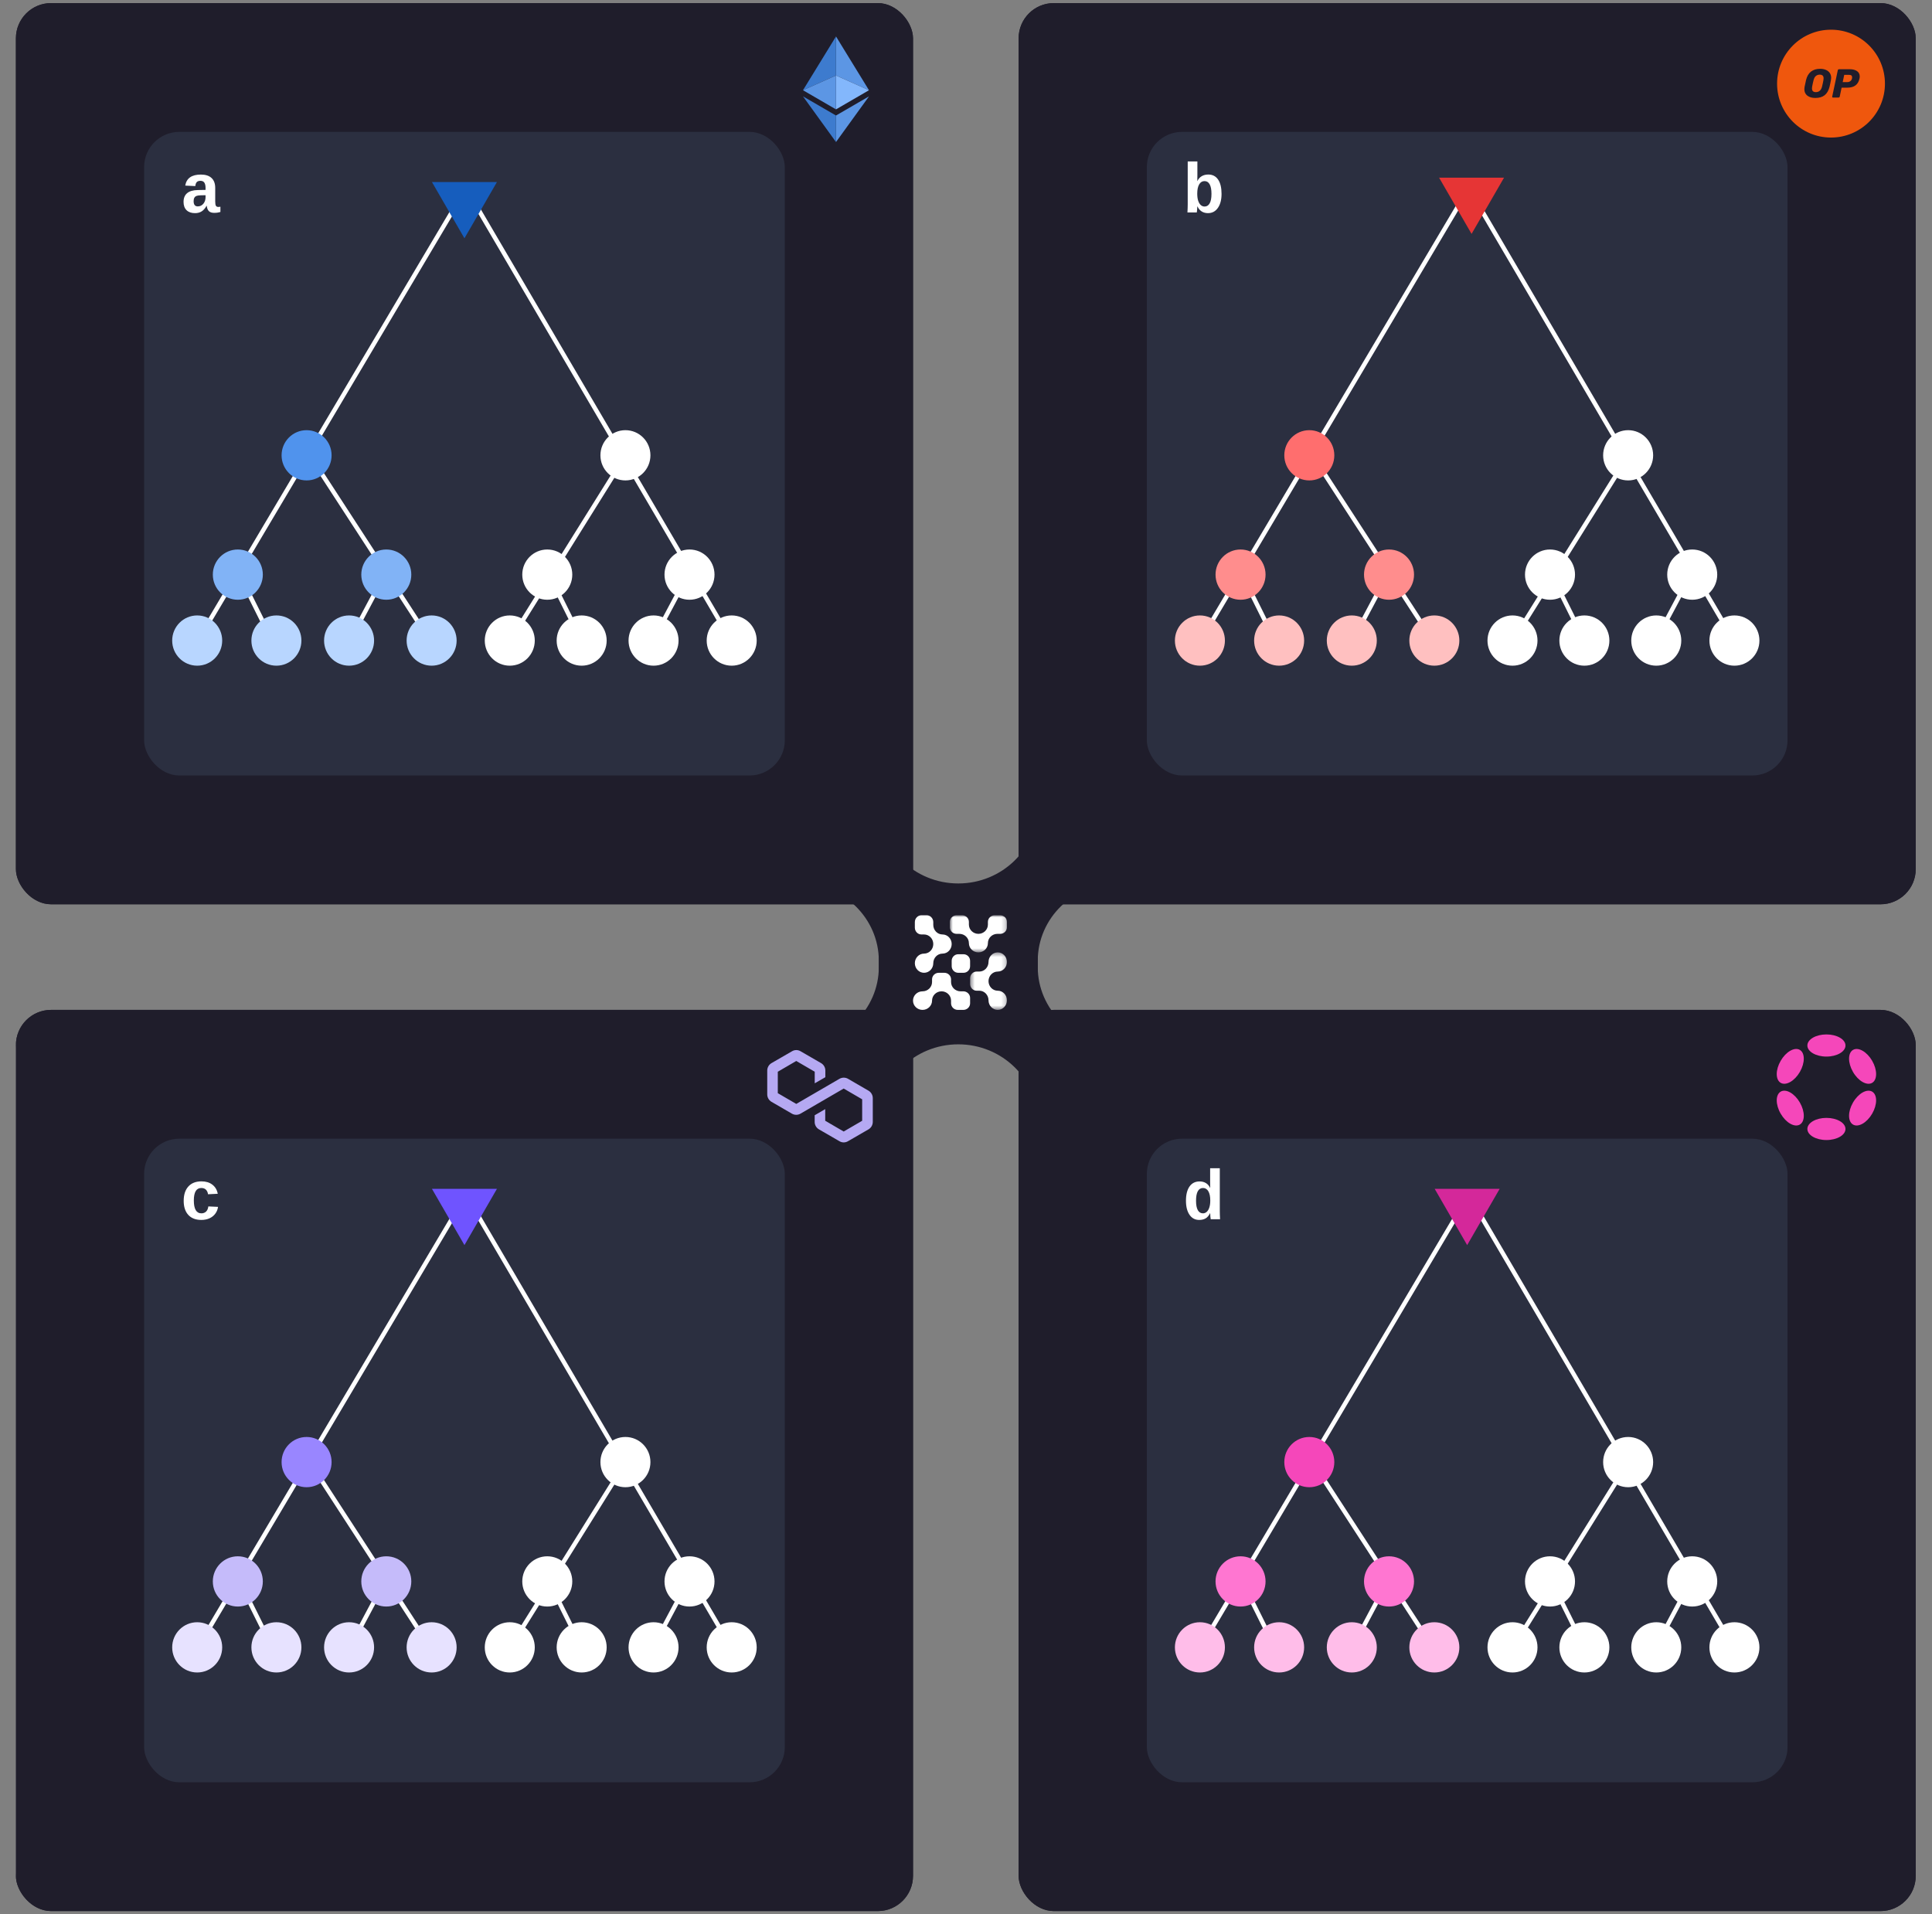 <svg width="439" height="435" viewBox="0 0 439 435" fill="none" xmlns="http://www.w3.org/2000/svg">
  <rect x="0" y="0" width="439" height="435" fill="#808080" stroke="none"/>
  <path fill-rule="evenodd" clip-rule="evenodd"
    d="M271.969 249.819V260.112C271.969 266.957 266.182 272.594 259.163 272.594H248.613C241.589 272.594 235.802 266.957 235.802 260.112V254.992C235.802 245.221 227.711 237.327 217.745 237.327C207.785 237.327 199.694 245.221 199.694 254.992C199.694 264.71 191.598 272.594 181.579 272.594C171.618 272.594 163.527 264.71 163.527 254.992C163.527 245.221 171.618 237.327 181.579 237.327C191.598 237.327 199.694 229.442 199.694 219.724V214.604C199.694 207.702 205.422 202.117 212.494 202.117H222.996C230.074 202.117 235.802 207.702 235.802 214.604V219.724C235.802 229.442 243.898 237.327 253.858 237.327H259.163C266.182 237.327 271.969 242.969 271.969 249.819Z"
    fill="#1F1D2B" />
  <path fill-rule="evenodd" clip-rule="evenodd"
    d="M163.528 188.275L163.528 177.982C163.528 171.138 169.314 165.5 176.333 165.5L186.883 165.5C193.908 165.5 199.694 171.138 199.694 177.982L199.694 183.103C199.694 192.873 207.785 200.768 217.751 200.768C227.711 200.768 235.802 192.873 235.802 183.103C235.802 173.384 243.898 165.5 253.918 165.5C263.878 165.5 271.969 173.384 271.969 183.103C271.969 192.873 263.878 200.768 253.918 200.768C243.898 200.768 235.802 208.652 235.802 218.37L235.802 223.49C235.802 230.392 230.074 235.978 223.002 235.978L212.5 235.978C205.422 235.978 199.694 230.392 199.694 223.49L199.694 218.37C199.694 208.652 191.598 200.768 181.638 200.768L176.333 200.768C169.314 200.768 163.528 195.125 163.528 188.275Z"
    fill="#1F1D2B" />
  <rect x="3.615" y="0.703" width="203.844" height="204.797" rx="8" fill="#1F1D2B" />
  <rect x="32.747" y="29.971" width="145.581" height="146.261" rx="8" fill="#2B2F40" />
  <path d="M98.431 146.639L70.376 103.468" stroke="white" />
  <path d="M189.958 8.28V17.151L197.457 20.502L189.958 8.28Z" fill="#F7F8F7" />
  <path d="M189.959 8.28L182.459 20.502L189.959 17.151V8.28Z" fill="white" />
  <path d="M189.958 26.251V32.279L197.462 21.898L189.958 26.251Z" fill="#F7F8F7" />
  <path d="M189.959 32.279V26.25L182.459 21.898L189.959 32.279Z" fill="white" />
  <path d="M189.958 24.856L197.457 20.502L189.958 17.153V24.856Z" fill="#E2E5EB" />
  <path d="M182.459 20.502L189.959 24.856V17.153L182.459 20.502Z" fill="#F7F8F7" />
  <path d="M62.209 146.283L54.041 129.87" stroke="white" />
  <path d="M78.901 146.639L87.069 131.297" stroke="white" />
  <path d="M44.097 146.996L105.889 42.814L166.971 146.996" stroke="white" />
  <ellipse cx="69.665" cy="103.468" rx="5.682" ry="5.709" fill="#5093ED" />
  <ellipse cx="142.113" cy="103.468" rx="5.682" ry="5.709" fill="white" />
  <ellipse cx="54.041" cy="130.584" rx="5.682" ry="5.709" fill="#81B3F6" />
  <ellipse cx="87.777" cy="130.584" rx="5.682" ry="5.709" fill="#81B3F6" />
  <ellipse cx="124.356" cy="130.584" rx="5.682" ry="5.709" fill="white" />
  <ellipse cx="156.673" cy="130.584" rx="5.682" ry="5.709" fill="white" />
  <ellipse cx="44.807" cy="145.569" rx="5.682" ry="5.709" fill="#B8D6FF" />
  <ellipse cx="62.807" cy="145.569" rx="5.682" ry="5.709" fill="#B8D6FF" />
  <ellipse cx="79.321" cy="145.569" rx="5.682" ry="5.709" fill="#B8D6FF" />
  <ellipse cx="98.076" cy="145.569" rx="5.682" ry="5.709" fill="#B8D6FF" />
  <ellipse cx="115.833" cy="145.569" rx="5.682" ry="5.709" fill="white" />
  <ellipse cx="132.168" cy="145.569" rx="5.682" ry="5.709" fill="white" />
  <ellipse cx="148.504" cy="145.569" rx="5.682" ry="5.709" fill="white" />
  <ellipse cx="166.26" cy="145.569" rx="5.682" ry="5.709" fill="white" />
  <path d="M115.479 146.282L141.758 104.181" stroke="white" />
  <path d="M132.701 146.639L124.533 130.227" stroke="white" />
  <path d="M147.795 146.639L155.963 131.297" stroke="white" />
  <path
    d="M44.31 48.436C43.492 48.436 42.854 48.214 42.395 47.772C41.937 47.324 41.708 46.696 41.708 45.889C41.708 45.014 41.979 44.35 42.52 43.897C43.067 43.438 43.883 43.201 44.966 43.186L46.708 43.154V42.725C46.708 42.188 46.617 41.782 46.435 41.506C46.252 41.23 45.958 41.092 45.552 41.092C45.172 41.092 44.89 41.188 44.708 41.381C44.531 41.569 44.422 41.871 44.38 42.287L42.091 42.178C42.372 40.506 43.557 39.67 45.645 39.67C46.698 39.67 47.502 39.928 48.06 40.444C48.622 40.959 48.903 41.717 48.903 42.717V45.779C48.903 46.254 48.955 46.582 49.06 46.764C49.169 46.941 49.349 47.029 49.599 47.029C49.765 47.029 49.927 47.014 50.083 46.983V48.17C49.953 48.201 49.836 48.23 49.731 48.256C49.627 48.282 49.523 48.303 49.419 48.319C49.315 48.334 49.203 48.347 49.083 48.358C48.968 48.368 48.833 48.373 48.677 48.373C48.125 48.373 47.716 48.238 47.45 47.967C47.19 47.696 47.033 47.298 46.981 46.772H46.935C46.606 47.36 46.231 47.785 45.81 48.045C45.393 48.306 44.893 48.436 44.31 48.436ZM46.708 44.365L45.661 44.381C45.192 44.392 44.851 44.441 44.638 44.529C44.429 44.613 44.27 44.751 44.161 44.944C44.052 45.131 43.997 45.389 43.997 45.717C43.997 46.509 44.31 46.904 44.935 46.904C45.44 46.904 45.862 46.707 46.2 46.311C46.539 45.91 46.708 45.404 46.708 44.795V44.365Z"
    fill="white" />
  <rect x="3.615" y="0.703" width="203.844" height="204.797" rx="8" fill="#1F1D2B" />
  <rect x="32.747" y="29.971" width="145.581" height="146.261" rx="8" fill="#2B2F40" />
  <path d="M98.431 146.639L70.376 103.468" stroke="white" />
  <path d="M189.958 8.28V17.151L197.457 20.502L189.958 8.28Z" fill="#5C96E4" />
  <path d="M189.959 8.28L182.459 20.502L189.959 17.151V8.28Z" fill="#3D7BCE" />
  <path d="M189.958 26.251V32.279L197.462 21.898L189.958 26.251Z" fill="#5C96E4" />
  <path d="M189.959 32.279V26.25L182.459 21.898L189.959 32.279Z" fill="#3D7BCE" />
  <path d="M189.958 24.856L197.457 20.502L189.958 17.153V24.856Z" fill="#83B7FC" />
  <path d="M182.459 20.502L189.959 24.856V17.153L182.459 20.502Z" fill="#5C96E4" />
  <path d="M62.209 146.283L54.041 129.87" stroke="white" />
  <path d="M78.901 146.639L87.069 131.297" stroke="white" />
  <path d="M44.097 146.996L105.889 42.814L166.971 146.996" stroke="white" />
  <ellipse cx="69.665" cy="103.468" rx="5.682" ry="5.709" fill="#5093ED" />
  <ellipse cx="142.113" cy="103.468" rx="5.682" ry="5.709" fill="white" />
  <ellipse cx="54.041" cy="130.584" rx="5.682" ry="5.709" fill="#81B3F6" />
  <ellipse cx="87.777" cy="130.584" rx="5.682" ry="5.709" fill="#81B3F6" />
  <ellipse cx="124.356" cy="130.584" rx="5.682" ry="5.709" fill="white" />
  <ellipse cx="156.673" cy="130.584" rx="5.682" ry="5.709" fill="white" />
  <ellipse cx="44.807" cy="145.569" rx="5.682" ry="5.709" fill="#B8D6FF" />
  <ellipse cx="62.807" cy="145.569" rx="5.682" ry="5.709" fill="#B8D6FF" />
  <ellipse cx="79.321" cy="145.569" rx="5.682" ry="5.709" fill="#B8D6FF" />
  <ellipse cx="98.076" cy="145.569" rx="5.682" ry="5.709" fill="#B8D6FF" />
  <ellipse cx="115.833" cy="145.569" rx="5.682" ry="5.709" fill="white" />
  <ellipse cx="132.168" cy="145.569" rx="5.682" ry="5.709" fill="white" />
  <ellipse cx="148.504" cy="145.569" rx="5.682" ry="5.709" fill="white" />
  <ellipse cx="166.26" cy="145.569" rx="5.682" ry="5.709" fill="white" />
  <path d="M115.479 146.282L141.758 104.181" stroke="white" />
  <path d="M132.701 146.639L124.533 130.227" stroke="white" />
  <path d="M147.795 146.639L155.963 131.297" stroke="white" />
  <path
    d="M44.31 48.436C43.492 48.436 42.854 48.214 42.395 47.772C41.937 47.324 41.708 46.696 41.708 45.889C41.708 45.014 41.979 44.35 42.52 43.897C43.067 43.438 43.883 43.201 44.966 43.186L46.708 43.154V42.725C46.708 42.188 46.617 41.782 46.435 41.506C46.252 41.23 45.958 41.092 45.552 41.092C45.172 41.092 44.89 41.188 44.708 41.381C44.531 41.569 44.422 41.871 44.38 42.287L42.091 42.178C42.372 40.506 43.557 39.67 45.645 39.67C46.698 39.67 47.502 39.928 48.06 40.444C48.622 40.959 48.903 41.717 48.903 42.717V45.779C48.903 46.254 48.955 46.582 49.06 46.764C49.169 46.941 49.349 47.029 49.599 47.029C49.765 47.029 49.927 47.014 50.083 46.983V48.17C49.953 48.201 49.836 48.23 49.731 48.256C49.627 48.282 49.523 48.303 49.419 48.319C49.315 48.334 49.203 48.347 49.083 48.358C48.968 48.368 48.833 48.373 48.677 48.373C48.125 48.373 47.716 48.238 47.45 47.967C47.19 47.696 47.033 47.298 46.981 46.772H46.935C46.606 47.36 46.231 47.785 45.81 48.045C45.393 48.306 44.893 48.436 44.31 48.436ZM46.708 44.365L45.661 44.381C45.192 44.392 44.851 44.441 44.638 44.529C44.429 44.613 44.27 44.751 44.161 44.944C44.052 45.131 43.997 45.389 43.997 45.717C43.997 46.509 44.31 46.904 44.935 46.904C45.44 46.904 45.862 46.707 46.2 46.311C46.539 45.91 46.708 45.404 46.708 44.795V44.365Z"
    fill="white" />
  <path d="M105.534 54.156L98.155 41.375L112.913 41.375L105.534 54.156Z" fill="#165DBD" />
  <rect x="231.562" y="1.187" width="203.74" height="203.529" rx="8" fill="white" />
  <rect x="231.459" y="0.703" width="203.844" height="204.797" rx="8" fill="#1F1D2B" />
  <rect x="260.591" y="29.971" width="145.581" height="146.261" rx="8" fill="#2B2F40" />
  <path d="M326.275 154.686L298.22 111.515" stroke="white" />
  <path d="M417.803 16.326V25.198L425.301 28.549L417.803 16.326Z" fill="#F7F8F7" />
  <path d="M417.802 16.326L410.303 28.549L417.802 25.198V16.326Z" fill="white" />
  <path d="M417.803 34.298V40.326L425.306 29.945L417.803 34.298Z" fill="#F7F8F7" />
  <path d="M417.802 40.326V34.297L410.303 29.945L417.802 40.326Z" fill="white" />
  <path d="M417.803 32.903L425.301 28.549L417.803 25.2V32.903Z" fill="#E2E5EB" />
  <path d="M410.303 28.549L417.802 32.903V25.2L410.303 28.549Z" fill="#F7F8F7" />
  <path d="M290.053 154.329L281.885 137.917" stroke="white" />
  <path d="M306.745 154.686L314.913 139.344" stroke="white" />
  <path d="M271.94 155.043L333.733 50.86L394.815 155.043" stroke="white" />
  <ellipse cx="297.509" cy="111.515" rx="5.682" ry="5.709" fill="#FF6E6E" />
  <ellipse cx="369.956" cy="111.515" rx="5.682" ry="5.709" fill="white" />
  <ellipse cx="281.884" cy="138.631" rx="5.682" ry="5.709" fill="#FF8D8D" />
  <ellipse cx="315.621" cy="138.631" rx="5.682" ry="5.709" fill="#FF8D8D" />
  <ellipse cx="352.201" cy="138.631" rx="5.682" ry="5.709" fill="white" />
  <ellipse cx="384.517" cy="138.631" rx="5.682" ry="5.709" fill="white" />
  <ellipse cx="272.651" cy="153.615" rx="5.682" ry="5.709" fill="#FFC0C0" />
  <ellipse cx="290.651" cy="153.616" rx="5.682" ry="5.709" fill="#FFC0C0" />
  <ellipse cx="307.164" cy="153.616" rx="5.682" ry="5.709" fill="#FFC0C0" />
  <ellipse cx="325.92" cy="153.616" rx="5.682" ry="5.709" fill="#FFC0C0" />
  <ellipse cx="343.677" cy="153.615" rx="5.682" ry="5.709" fill="white" />
  <ellipse cx="360.012" cy="153.615" rx="5.682" ry="5.709" fill="white" />
  <ellipse cx="376.347" cy="153.615" rx="5.682" ry="5.709" fill="white" />
  <ellipse cx="394.104" cy="153.615" rx="5.682" ry="5.709" fill="white" />
  <path d="M343.322 154.329L369.602 112.228" stroke="white" />
  <path d="M360.545 154.686L352.377 138.273" stroke="white" />
  <path d="M375.639 154.686L383.807 139.344" stroke="white" />
  <path
    d="M272.153 48.436C271.336 48.436 270.698 48.214 270.239 47.772C269.781 47.324 269.552 46.696 269.552 45.889C269.552 45.014 269.823 44.35 270.364 43.897C270.911 43.438 271.726 43.201 272.81 43.186L274.552 43.154V42.725C274.552 42.188 274.461 41.782 274.278 41.506C274.096 41.23 273.802 41.092 273.396 41.092C273.015 41.092 272.734 41.188 272.552 41.381C272.375 41.569 272.265 41.871 272.224 42.287L269.935 42.178C270.216 40.506 271.401 39.67 273.489 39.67C274.541 39.67 275.346 39.928 275.903 40.444C276.466 40.959 276.747 41.717 276.747 42.717V45.779C276.747 46.254 276.799 46.582 276.903 46.764C277.013 46.941 277.192 47.029 277.442 47.029C277.609 47.029 277.771 47.014 277.927 46.983V48.17C277.797 48.201 277.679 48.23 277.575 48.256C277.471 48.282 277.367 48.303 277.263 48.319C277.159 48.334 277.047 48.347 276.927 48.358C276.812 48.368 276.677 48.373 276.521 48.373C275.968 48.373 275.56 48.238 275.294 47.967C275.034 47.696 274.877 47.298 274.825 46.772H274.778C274.45 47.36 274.075 47.785 273.653 48.045C273.237 48.306 272.737 48.436 272.153 48.436ZM274.552 44.365L273.505 44.381C273.036 44.392 272.695 44.441 272.481 44.529C272.273 44.613 272.114 44.751 272.005 44.944C271.896 45.131 271.841 45.389 271.841 45.717C271.841 46.509 272.153 46.904 272.778 46.904C273.284 46.904 273.705 46.707 274.044 46.311C274.382 45.91 274.552 45.404 274.552 44.795V44.365Z"
    fill="white" />
  <rect x="231.459" y="0.703" width="203.844" height="204.797" rx="8" fill="#1F1D2B" />
  <rect x="260.591" y="29.971" width="145.581" height="146.261" rx="8" fill="#2B2F40" />
  <path fill-rule="evenodd" clip-rule="evenodd"
    d="M416.053 31.26C422.821 31.26 428.308 25.773 428.308 19.005C428.308 12.237 422.821 6.75 416.053 6.75C409.285 6.75 403.798 12.237 403.798 19.005C403.798 25.773 409.285 31.26 416.053 31.26ZM412.481 22.262C411.751 22.262 411.153 22.09 410.687 21.747C410.227 21.398 409.997 20.901 409.997 20.257C409.997 20.122 410.013 19.956 410.043 19.76C410.123 19.319 410.237 18.788 410.384 18.169C410.801 16.483 411.877 15.639 413.612 15.639C414.084 15.639 414.507 15.719 414.881 15.879C415.256 16.032 415.55 16.265 415.764 16.578C415.979 16.884 416.086 17.252 416.086 17.681C416.086 17.81 416.071 17.973 416.04 18.169C415.948 18.715 415.838 19.245 415.709 19.76C415.495 20.6 415.124 21.229 414.596 21.646C414.069 22.057 413.364 22.262 412.481 22.262ZM412.61 20.938C412.953 20.938 413.244 20.836 413.483 20.634C413.729 20.432 413.903 20.122 414.008 19.705C414.149 19.129 414.256 18.626 414.33 18.197C414.354 18.068 414.366 17.936 414.366 17.801C414.366 17.243 414.075 16.964 413.493 16.964C413.149 16.964 412.855 17.065 412.61 17.268C412.37 17.47 412.199 17.78 412.095 18.197C411.984 18.607 411.874 19.11 411.763 19.705C411.739 19.828 411.727 19.956 411.727 20.091C411.727 20.655 412.021 20.938 412.61 20.938ZM416.352 22.106C416.389 22.149 416.441 22.17 416.509 22.17H417.76C417.821 22.17 417.879 22.149 417.934 22.106C417.99 22.063 418.023 22.008 418.036 21.94L418.459 19.926H419.7C420.504 19.926 421.135 19.757 421.595 19.42C422.061 19.083 422.371 18.561 422.524 17.856C422.561 17.691 422.579 17.531 422.579 17.378C422.579 16.844 422.371 16.437 421.954 16.155C421.543 15.873 420.997 15.732 420.317 15.732H417.87C417.809 15.732 417.75 15.753 417.695 15.796C417.64 15.839 417.606 15.894 417.594 15.961L416.325 21.94C416.312 22.002 416.322 22.057 416.352 22.106ZM420.436 18.445C420.246 18.586 420.022 18.657 419.765 18.657H418.707L419.057 17.01H420.16C420.412 17.01 420.59 17.059 420.694 17.157C420.798 17.249 420.85 17.384 420.85 17.562C420.85 17.642 420.841 17.734 420.823 17.838C420.761 18.102 420.632 18.304 420.436 18.445Z"
    fill="#EF570D" />
  <path d="M326.275 146.639L298.22 103.468" stroke="white" />
  <path d="M290.053 146.283L281.885 129.87" stroke="white" />
  <path d="M306.745 146.639L314.913 131.297" stroke="white" />
  <path d="M271.94 146.996L333.733 42.814L394.815 146.996" stroke="white" />
  <ellipse cx="297.509" cy="103.468" rx="5.682" ry="5.709" fill="#FF6E6E" />
  <ellipse cx="369.956" cy="103.468" rx="5.682" ry="5.709" fill="white" />
  <ellipse cx="281.884" cy="130.584" rx="5.682" ry="5.709" fill="#FF8D8D" />
  <ellipse cx="315.621" cy="130.584" rx="5.682" ry="5.709" fill="#FF8D8D" />
  <ellipse cx="352.201" cy="130.584" rx="5.682" ry="5.709" fill="white" />
  <ellipse cx="384.517" cy="130.584" rx="5.682" ry="5.709" fill="white" />
  <ellipse cx="272.651" cy="145.569" rx="5.682" ry="5.709" fill="#FFC0C0" />
  <ellipse cx="290.651" cy="145.569" rx="5.682" ry="5.709" fill="#FFC0C0" />
  <ellipse cx="307.164" cy="145.569" rx="5.682" ry="5.709" fill="#FFC0C0" />
  <ellipse cx="325.92" cy="145.569" rx="5.682" ry="5.709" fill="#FFC0C0" />
  <ellipse cx="343.677" cy="145.569" rx="5.682" ry="5.709" fill="white" />
  <ellipse cx="360.012" cy="145.569" rx="5.682" ry="5.709" fill="white" />
  <ellipse cx="376.347" cy="145.569" rx="5.682" ry="5.709" fill="white" />
  <ellipse cx="394.104" cy="145.569" rx="5.682" ry="5.709" fill="white" />
  <path d="M343.322 146.282L369.602 104.181" stroke="white" />
  <path d="M360.545 146.639L352.377 130.227" stroke="white" />
  <path d="M375.639 146.639L383.807 131.297" stroke="white" />
  <path
    d="M269.817 48.279C269.859 47.571 269.88 46.957 269.88 46.436V36.686H272.075V39.764L272.06 41.154H272.075C272.289 40.681 272.609 40.313 273.036 40.053C273.468 39.793 273.974 39.662 274.552 39.662C275.521 39.662 276.265 40.045 276.786 40.811C277.307 41.576 277.567 42.66 277.567 44.061C277.567 45.384 277.291 46.444 276.739 47.24C276.187 48.037 275.435 48.436 274.481 48.436C273.94 48.436 273.463 48.308 273.052 48.053C272.646 47.793 272.325 47.41 272.091 46.904H272.06C272.06 47.076 272.047 47.316 272.021 47.623C272 47.925 271.974 48.144 271.942 48.279H269.817ZM272.044 44.006C272.044 44.631 272.112 45.16 272.247 45.592C272.388 46.024 272.583 46.358 272.833 46.592C273.088 46.821 273.38 46.936 273.708 46.936C274.208 46.936 274.593 46.696 274.864 46.217C275.14 45.738 275.278 45.019 275.278 44.061C275.278 43.108 275.143 42.386 274.872 41.897C274.606 41.402 274.213 41.154 273.692 41.154C273.182 41.154 272.778 41.404 272.481 41.904C272.19 42.404 272.044 43.105 272.044 44.006Z"
    fill="white" />
  <path d="M334.378 53.156L326.999 40.375L341.757 40.375L334.378 53.156Z" fill="#E63535" />
  <rect x="3.615" y="230.134" width="203.74" height="203.529" rx="8" fill="white" />
  <rect x="3.615" y="229.5" width="203.844" height="204.797" rx="8" fill="#1F1D2B" />
  <rect x="32.747" y="258.768" width="145.581" height="146.261" rx="8" fill="#2B2F40" />
  <path d="M98.431 383.483L70.376 340.311" stroke="white" />
  <path d="M189.958 245.123V253.995L197.457 257.346L189.958 245.123Z" fill="#F7F8F7" />
  <path d="M189.959 245.123L182.459 257.346L189.959 253.995V245.123Z" fill="white" />
  <path d="M189.958 263.095V269.123L197.462 258.742L189.958 263.095Z" fill="#F7F8F7" />
  <path d="M189.959 269.123V263.094L182.459 258.742L189.959 269.123Z" fill="white" />
  <path d="M189.958 261.7L197.457 257.346L189.958 253.997V261.7Z" fill="#E2E5EB" />
  <path d="M182.459 257.346L189.959 261.7V253.997L182.459 257.346Z" fill="#F7F8F7" />
  <path d="M62.209 383.126L54.041 366.714" stroke="white" />
  <path d="M78.901 383.483L87.069 368.141" stroke="white" />
  <path d="M44.097 383.84L105.889 279.657L166.971 383.84" stroke="white" />
  <ellipse cx="69.665" cy="340.312" rx="5.682" ry="5.709" fill="#9986FF" />
  <ellipse cx="142.113" cy="340.312" rx="5.682" ry="5.709" fill="white" />
  <ellipse cx="54.041" cy="367.427" rx="5.682" ry="5.709" fill="#C5BBFA" />
  <ellipse cx="87.777" cy="367.427" rx="5.682" ry="5.709" fill="#C5BBFA" />
  <ellipse cx="124.356" cy="367.427" rx="5.682" ry="5.709" fill="white" />
  <ellipse cx="156.673" cy="367.427" rx="5.682" ry="5.709" fill="white" />
  <ellipse cx="44.807" cy="382.412" rx="5.682" ry="5.709" fill="#E7E2FF" />
  <ellipse cx="62.807" cy="382.412" rx="5.682" ry="5.709" fill="#E7E2FF" />
  <ellipse cx="79.321" cy="382.412" rx="5.682" ry="5.709" fill="#E7E2FF" />
  <ellipse cx="98.076" cy="382.412" rx="5.682" ry="5.709" fill="#E7E2FF" />
  <ellipse cx="115.833" cy="382.412" rx="5.682" ry="5.709" fill="white" />
  <ellipse cx="132.168" cy="382.412" rx="5.682" ry="5.709" fill="white" />
  <ellipse cx="148.504" cy="382.412" rx="5.682" ry="5.709" fill="white" />
  <ellipse cx="166.26" cy="382.412" rx="5.682" ry="5.709" fill="white" />
  <path d="M115.479 383.126L141.758 341.025" stroke="white" />
  <path d="M132.701 383.483L124.533 367.07" stroke="white" />
  <path d="M147.795 383.483L155.963 368.141" stroke="white" />
  <path
    d="M44.31 277.233C43.492 277.233 42.854 277.011 42.395 276.569C41.937 276.121 41.708 275.493 41.708 274.686C41.708 273.811 41.979 273.147 42.52 272.694C43.067 272.235 43.883 271.998 44.966 271.983L46.708 271.951V271.522C46.708 270.985 46.617 270.579 46.435 270.303C46.252 270.027 45.958 269.889 45.552 269.889C45.172 269.889 44.89 269.985 44.708 270.178C44.531 270.365 44.422 270.668 44.38 271.084L42.091 270.975C42.372 269.303 43.557 268.467 45.645 268.467C46.698 268.467 47.502 268.725 48.06 269.24C48.622 269.756 48.903 270.514 48.903 271.514V274.576C48.903 275.05 48.955 275.378 49.06 275.561C49.169 275.738 49.349 275.826 49.599 275.826C49.765 275.826 49.927 275.811 50.083 275.78V276.967C49.953 276.998 49.836 277.027 49.731 277.053C49.627 277.079 49.523 277.1 49.419 277.115C49.315 277.131 49.203 277.144 49.083 277.155C48.968 277.165 48.833 277.17 48.677 277.17C48.125 277.17 47.716 277.035 47.45 276.764C47.19 276.493 47.033 276.095 46.981 275.569H46.935C46.606 276.157 46.231 276.582 45.81 276.842C45.393 277.102 44.893 277.233 44.31 277.233ZM46.708 273.162L45.661 273.178C45.192 273.188 44.851 273.238 44.638 273.326C44.429 273.41 44.27 273.548 44.161 273.74C44.052 273.928 43.997 274.186 43.997 274.514C43.997 275.306 44.31 275.701 44.935 275.701C45.44 275.701 45.862 275.503 46.2 275.108C46.539 274.707 46.708 274.201 46.708 273.592V273.162Z"
    fill="white" />
  <rect x="3.615" y="229.5" width="203.844" height="204.797" rx="8" fill="#1F1D2B" />
  <path
    d="M198.318 249.543V254.969C198.316 255.307 198.226 255.64 198.058 255.933C197.89 256.226 197.649 256.471 197.358 256.642L192.675 259.35C192.385 259.523 192.053 259.615 191.715 259.615C191.378 259.615 191.046 259.523 190.756 259.35L186.072 256.642C185.782 256.471 185.541 256.226 185.373 255.933C185.204 255.64 185.115 255.307 185.113 254.969V253.446L187.511 252.049V254.696L191.708 257.141L195.905 254.696V249.819L191.708 247.375L181.876 253.091C181.583 253.256 181.252 253.343 180.916 253.343C180.58 253.343 180.25 253.256 179.957 253.091L175.273 250.372C174.987 250.198 174.751 249.952 174.587 249.66C174.423 249.367 174.336 249.037 174.336 248.701V243.275C174.338 242.936 174.428 242.604 174.596 242.311C174.764 242.017 175.005 241.773 175.296 241.601L179.98 238.894C180.27 238.722 180.601 238.631 180.939 238.631C181.276 238.631 181.607 238.722 181.898 238.894L186.582 241.601C186.872 241.773 187.113 242.017 187.282 242.311C187.45 242.604 187.539 242.936 187.541 243.275V244.797L185.128 246.185V243.553L180.931 241.109L176.735 243.553V248.424L180.931 250.868L190.764 245.153C191.056 244.987 191.387 244.9 191.723 244.9C192.059 244.9 192.389 244.987 192.682 245.153L197.366 247.872C197.655 248.044 197.894 248.289 198.061 248.582C198.228 248.874 198.316 249.206 198.318 249.543Z"
    fill="#B5A9F2" />
  <rect x="32.747" y="258.768" width="145.581" height="146.261" rx="8" fill="#2B2F40" />
  <path d="M98.431 375.436L70.376 332.265" stroke="white" />
  <path d="M62.209 375.079L54.041 358.667" stroke="white" />
  <path d="M78.901 375.436L87.069 360.094" stroke="white" />
  <path d="M44.097 375.793L105.889 271.611L166.971 375.793" stroke="white" />
  <ellipse cx="69.665" cy="332.265" rx="5.682" ry="5.709" fill="#9986FF" />
  <ellipse cx="142.113" cy="332.265" rx="5.682" ry="5.709" fill="white" />
  <ellipse cx="54.041" cy="359.381" rx="5.682" ry="5.709" fill="#C5BBFA" />
  <ellipse cx="87.777" cy="359.381" rx="5.682" ry="5.709" fill="#C5BBFA" />
  <ellipse cx="124.356" cy="359.381" rx="5.682" ry="5.709" fill="white" />
  <ellipse cx="156.673" cy="359.381" rx="5.682" ry="5.709" fill="white" />
  <ellipse cx="44.807" cy="374.366" rx="5.682" ry="5.709" fill="#E7E2FF" />
  <ellipse cx="62.807" cy="374.366" rx="5.682" ry="5.709" fill="#E7E2FF" />
  <ellipse cx="79.321" cy="374.366" rx="5.682" ry="5.709" fill="#E7E2FF" />
  <ellipse cx="98.076" cy="374.366" rx="5.682" ry="5.709" fill="#E7E2FF" />
  <ellipse cx="115.833" cy="374.366" rx="5.682" ry="5.709" fill="white" />
  <ellipse cx="132.168" cy="374.366" rx="5.682" ry="5.709" fill="white" />
  <ellipse cx="148.504" cy="374.366" rx="5.682" ry="5.709" fill="white" />
  <ellipse cx="166.26" cy="374.366" rx="5.682" ry="5.709" fill="white" />
  <path d="M115.479 375.079L141.758 332.978" stroke="white" />
  <path d="M132.701 375.436L124.533 359.024" stroke="white" />
  <path d="M147.795 375.436L155.963 360.094" stroke="white" />
  <path
    d="M45.755 277.233C44.474 277.233 43.484 276.852 42.786 276.092C42.088 275.326 41.739 274.261 41.739 272.897C41.739 271.501 42.091 270.415 42.794 269.639C43.497 268.858 44.495 268.467 45.786 268.467C46.781 268.467 47.604 268.717 48.255 269.217C48.906 269.717 49.315 270.407 49.481 271.287L47.27 271.397C47.208 270.964 47.052 270.621 46.802 270.365C46.552 270.105 46.198 269.975 45.739 269.975C44.609 269.975 44.044 270.92 44.044 272.811C44.044 274.759 44.62 275.733 45.77 275.733C46.187 275.733 46.536 275.602 46.817 275.342C47.099 275.076 47.273 274.683 47.341 274.162L49.544 274.264C49.466 274.842 49.258 275.358 48.919 275.811C48.586 276.264 48.145 276.615 47.599 276.865C47.052 277.11 46.437 277.233 45.755 277.233Z"
    fill="white" />
  <path d="M105.534 282.953L98.155 270.172L112.913 270.172L105.534 282.953Z" fill="#6F54FF" />
  <rect x="231.459" y="229.5" width="203.844" height="204.797" rx="8" fill="#1F1D2B" />
  <rect x="260.591" y="258.768" width="145.581" height="146.261" rx="8" fill="#2B2F40" />
  <path d="M326.275 383.483L298.22 340.311" stroke="white" />
  <path d="M417.803 245.123V253.995L425.301 257.346L417.803 245.123Z" fill="#F7F8F7" />
  <path d="M417.802 245.123L410.303 257.346L417.802 253.995V245.123Z" fill="white" />
  <path d="M417.803 263.095V269.123L425.306 258.742L417.803 263.095Z" fill="#F7F8F7" />
  <path d="M417.802 269.123V263.094L410.303 258.742L417.802 269.123Z" fill="white" />
  <path d="M417.803 261.7L425.301 257.346L417.803 253.997V261.7Z" fill="#E2E5EB" />
  <path d="M410.303 257.346L417.802 261.7V253.997L410.303 257.346Z" fill="#F7F8F7" />
  <path d="M290.053 383.126L281.885 366.714" stroke="white" />
  <path d="M306.745 383.483L314.913 368.141" stroke="white" />
  <path d="M271.94 383.84L333.733 279.657L394.815 383.84" stroke="white" />
  <ellipse cx="297.509" cy="340.312" rx="5.682" ry="5.709" fill="#F547BA" />
  <ellipse cx="369.956" cy="340.312" rx="5.682" ry="5.709" fill="white" />
  <ellipse cx="281.884" cy="367.427" rx="5.682" ry="5.709" fill="#FF76D1" />
  <ellipse cx="315.621" cy="367.427" rx="5.682" ry="5.709" fill="#FF76D1" />
  <ellipse cx="352.201" cy="367.427" rx="5.682" ry="5.709" fill="white" />
  <ellipse cx="384.517" cy="367.427" rx="5.682" ry="5.709" fill="white" />
  <ellipse cx="272.651" cy="382.412" rx="5.682" ry="5.709" fill="#FFBDE9" />
  <ellipse cx="290.651" cy="382.412" rx="5.682" ry="5.709" fill="#FFBDE9" />
  <ellipse cx="307.164" cy="382.412" rx="5.682" ry="5.709" fill="#FFBDE9" />
  <ellipse cx="325.92" cy="382.412" rx="5.682" ry="5.709" fill="#FFBDE9" />
  <ellipse cx="343.677" cy="382.412" rx="5.682" ry="5.709" fill="white" />
  <ellipse cx="360.012" cy="382.412" rx="5.682" ry="5.709" fill="white" />
  <ellipse cx="376.347" cy="382.412" rx="5.682" ry="5.709" fill="white" />
  <ellipse cx="394.104" cy="382.412" rx="5.682" ry="5.709" fill="white" />
  <path d="M343.322 383.126L369.602 341.025" stroke="white" />
  <path d="M360.545 383.483L352.377 367.07" stroke="white" />
  <path d="M375.639 383.483L383.807 368.141" stroke="white" />
  <path
    d="M272.153 277.233C271.336 277.233 270.698 277.011 270.239 276.569C269.781 276.121 269.552 275.493 269.552 274.686C269.552 273.811 269.823 273.147 270.364 272.694C270.911 272.235 271.726 271.998 272.81 271.983L274.552 271.951V271.522C274.552 270.985 274.461 270.579 274.278 270.303C274.096 270.027 273.802 269.889 273.396 269.889C273.015 269.889 272.734 269.985 272.552 270.178C272.375 270.365 272.265 270.668 272.224 271.084L269.935 270.975C270.216 269.303 271.401 268.467 273.489 268.467C274.541 268.467 275.346 268.725 275.903 269.24C276.466 269.756 276.747 270.514 276.747 271.514V274.576C276.747 275.05 276.799 275.378 276.903 275.561C277.013 275.738 277.192 275.826 277.442 275.826C277.609 275.826 277.771 275.811 277.927 275.78V276.967C277.797 276.998 277.679 277.027 277.575 277.053C277.471 277.079 277.367 277.1 277.263 277.115C277.159 277.131 277.047 277.144 276.927 277.155C276.812 277.165 276.677 277.17 276.521 277.17C275.968 277.17 275.56 277.035 275.294 276.764C275.034 276.493 274.877 276.095 274.825 275.569H274.778C274.45 276.157 274.075 276.582 273.653 276.842C273.237 277.102 272.737 277.233 272.153 277.233ZM274.552 273.162L273.505 273.178C273.036 273.188 272.695 273.238 272.481 273.326C272.273 273.41 272.114 273.548 272.005 273.74C271.896 273.928 271.841 274.186 271.841 274.514C271.841 275.306 272.153 275.701 272.778 275.701C273.284 275.701 273.705 275.503 274.044 275.108C274.382 274.707 274.552 274.201 274.552 273.592V273.162Z"
    fill="white" />
  <rect x="231.459" y="229.5" width="203.844" height="204.797" rx="8" fill="#1F1D2B" />
  <rect x="260.591" y="258.768" width="145.581" height="146.261" rx="8" fill="#2B2F40" />
  <path d="M326.275 375.436L298.22 332.265" stroke="white" />
  <path d="M290.053 375.079L281.885 358.667" stroke="white" />
  <path d="M306.745 375.436L314.913 360.094" stroke="white" />
  <path d="M271.94 375.793L333.733 271.611L394.815 375.793" stroke="white" />
  <ellipse cx="297.509" cy="332.265" rx="5.682" ry="5.709" fill="#F547BA" />
  <ellipse cx="369.956" cy="332.265" rx="5.682" ry="5.709" fill="white" />
  <ellipse cx="281.884" cy="359.381" rx="5.682" ry="5.709" fill="#FF76D1" />
  <ellipse cx="315.621" cy="359.381" rx="5.682" ry="5.709" fill="#FF76D1" />
  <ellipse cx="352.201" cy="359.381" rx="5.682" ry="5.709" fill="white" />
  <ellipse cx="384.517" cy="359.381" rx="5.682" ry="5.709" fill="white" />
  <ellipse cx="272.651" cy="374.366" rx="5.682" ry="5.709" fill="#FFBDE9" />
  <ellipse cx="290.651" cy="374.366" rx="5.682" ry="5.709" fill="#FFBDE9" />
  <ellipse cx="307.164" cy="374.366" rx="5.682" ry="5.709" fill="#FFBDE9" />
  <ellipse cx="325.92" cy="374.366" rx="5.682" ry="5.709" fill="#FFBDE9" />
  <ellipse cx="343.677" cy="374.366" rx="5.682" ry="5.709" fill="white" />
  <ellipse cx="360.012" cy="374.366" rx="5.682" ry="5.709" fill="white" />
  <ellipse cx="376.347" cy="374.366" rx="5.682" ry="5.709" fill="white" />
  <ellipse cx="394.104" cy="374.366" rx="5.682" ry="5.709" fill="white" />
  <path d="M343.322 375.079L369.602 332.978" stroke="white" />
  <path d="M360.545 375.436L352.377 359.024" stroke="white" />
  <path d="M375.639 375.436L383.807 360.094" stroke="white" />
  <path
    d="M275.106 277.076C275.086 276.998 275.06 276.803 275.028 276.49C275.002 276.173 274.989 275.91 274.989 275.701H274.958C274.682 276.259 274.341 276.655 273.935 276.889C273.528 277.118 273.047 277.233 272.489 277.233C271.557 277.233 270.823 276.842 270.286 276.061C269.75 275.28 269.481 274.214 269.481 272.865C269.481 271.485 269.75 270.41 270.286 269.639C270.828 268.868 271.591 268.483 272.575 268.483C273.132 268.483 273.617 268.61 274.028 268.865C274.44 269.115 274.755 269.485 274.974 269.975H274.989L274.974 268.584V265.483H277.169V275.233C277.169 275.753 277.19 276.368 277.231 277.076H275.106ZM275.005 272.811C275.005 271.91 274.859 271.212 274.567 270.717C274.276 270.222 273.872 269.975 273.356 269.975C272.836 269.975 272.44 270.22 272.169 270.709C271.903 271.194 271.771 271.912 271.771 272.865C271.771 273.824 271.906 274.543 272.177 275.022C272.453 275.496 272.841 275.733 273.341 275.733C273.664 275.733 273.953 275.618 274.208 275.389C274.463 275.155 274.659 274.821 274.794 274.389C274.935 273.957 275.005 273.431 275.005 272.811Z"
    fill="white" />
  <path d="M333.378 282.953L325.999 270.172L340.757 270.172L333.378 282.953Z" fill="#D4289A" />
  <path
    d="M415.011 240.11C417.402 240.11 419.341 238.983 419.341 237.593C419.341 236.203 417.402 235.076 415.011 235.076C412.619 235.076 410.681 236.203 410.681 237.593C410.681 238.983 412.619 240.11 415.011 240.11Z"
    fill="#F547BA" />
  <path
    d="M415.011 259.076C417.402 259.076 419.341 257.949 419.341 256.559C419.341 255.169 417.402 254.042 415.011 254.042C412.619 254.042 410.681 255.169 410.681 256.559C410.681 257.949 412.619 259.076 415.011 259.076Z"
    fill="#F547BA" />
  <path
    d="M408.977 243.594C410.173 241.525 410.165 239.283 408.96 238.587C407.755 237.892 405.808 239.006 404.612 241.076C403.417 243.146 403.424 245.387 404.63 246.083C405.835 246.779 407.782 245.664 408.977 243.594Z"
    fill="#F547BA" />
  <path
    d="M425.408 253.077C426.604 251.007 426.597 248.765 425.393 248.07C424.188 247.375 422.242 248.489 421.047 250.559C419.851 252.629 419.858 254.871 421.062 255.566C422.267 256.261 424.213 255.146 425.408 253.077Z"
    fill="#F547BA" />
  <path
    d="M408.96 255.565C410.165 254.87 410.173 252.628 408.977 250.558C407.782 248.488 405.835 247.374 404.63 248.069C403.424 248.765 403.417 251.007 404.612 253.076C405.808 255.146 407.755 256.261 408.96 255.565Z"
    fill="#F547BA" />
  <path
    d="M425.393 246.084C426.597 245.389 426.604 243.147 425.408 241.077C424.213 239.007 422.267 237.893 421.062 238.588C419.858 239.283 419.851 241.525 421.046 243.594C422.242 245.664 424.188 246.779 425.393 246.084Z"
    fill="#F547BA" />
  <path fill-rule="evenodd" clip-rule="evenodd"
    d="M216.246 218.348V219.575C216.246 220.396 216.914 221.069 217.73 221.069H218.947C219.763 221.069 220.431 220.396 220.431 219.575V218.348C220.431 217.526 219.763 216.853 218.947 216.853H217.73C216.914 216.853 216.246 217.526 216.246 218.348Z"
    fill="white" />
  <path fill-rule="evenodd" clip-rule="evenodd"
    d="M216.247 214.535C216.247 215.735 215.31 216.711 214.156 216.711C213.002 216.711 212.065 217.686 212.065 218.893C212.065 220.093 211.128 221.069 209.967 221.069C208.814 221.069 207.877 220.093 207.877 218.893C207.877 217.686 208.814 216.711 209.967 216.711C211.128 216.711 212.065 215.735 212.065 214.535C212.065 213.334 211.128 212.359 209.967 212.359H209.359C208.546 212.359 207.877 211.662 207.877 210.816V209.544C207.877 208.698 208.546 208.001 209.359 208.001H210.582C211.395 208.001 212.065 208.698 212.065 209.544V210.183C212.065 211.384 213.002 212.359 214.156 212.359C215.31 212.359 216.247 213.334 216.247 214.535Z"
    fill="white" />
  <path fill-rule="evenodd" clip-rule="evenodd"
    d="M220.432 226.775V228.007C220.432 228.826 219.74 229.5 218.9 229.5H217.638C216.797 229.5 216.105 228.826 216.105 228.007V227.394C216.105 226.225 215.137 225.281 213.945 225.281C212.754 225.281 211.786 226.225 211.786 227.394C211.786 228.557 210.817 229.5 209.618 229.5C208.427 229.5 207.459 228.557 207.459 227.394C207.459 226.225 208.427 225.281 209.618 225.281C210.817 225.281 211.786 224.338 211.786 223.175V222.563C211.786 221.737 212.471 221.069 213.317 221.069H214.573C215.42 221.069 216.105 221.737 216.105 222.563V223.175C216.105 224.338 217.074 225.281 218.265 225.281H218.9C219.74 225.281 220.432 225.956 220.432 226.775Z"
    fill="white" />
  <mask id="mask0_1014_82499" style="mask-type:alpha" maskUnits="userSpaceOnUse" x="220" y="216"
    width="9" height="14">
    <path d="M220.434 216.431H228.804V229.5H220.434V216.431Z" fill="white" />
  </mask>
  <g mask="url(#mask0_1014_82499)">
    <path fill-rule="evenodd" clip-rule="evenodd"
      d="M228.803 227.324C228.803 228.525 227.866 229.5 226.706 229.5C225.552 229.5 224.615 228.525 224.615 227.324C224.615 226.117 223.678 225.141 222.524 225.141H221.915C221.097 225.141 220.433 224.451 220.433 223.598V222.333C220.433 221.48 221.097 220.79 221.915 220.79H222.524C223.678 220.79 224.615 219.814 224.615 218.614C224.615 217.406 225.552 216.431 226.706 216.431C227.866 216.431 228.803 217.406 228.803 218.614C228.803 219.814 227.866 220.79 226.706 220.79C225.552 220.79 224.615 221.765 224.615 222.966C224.615 224.166 225.552 225.141 226.706 225.141C227.866 225.141 228.803 226.117 228.803 227.324Z"
      fill="white" />
  </g>
  <mask id="mask1_1014_82499" style="mask-type:alpha" maskUnits="userSpaceOnUse" x="215" y="208"
    width="14" height="9">
    <path d="M215.83 208.001H228.803V216.432H215.83V208.001Z" fill="white" />
  </mask>
  <g mask="url(#mask1_1014_82499)">
    <path fill-rule="evenodd" clip-rule="evenodd"
      d="M228.803 209.494V210.726C228.803 211.544 228.111 212.219 227.271 212.219H226.637C225.444 212.219 224.477 213.163 224.477 214.325C224.477 215.488 223.509 216.432 222.317 216.432C221.124 216.432 220.157 215.488 220.157 214.325C220.157 213.163 219.189 212.219 217.99 212.219H217.361C216.522 212.219 215.83 211.544 215.83 210.726V209.494C215.83 208.676 216.522 208.001 217.361 208.001H218.625C219.464 208.001 220.157 208.676 220.157 209.494V210.113C220.157 211.276 221.124 212.219 222.317 212.219C223.509 212.219 224.477 211.276 224.477 210.113V209.494C224.477 208.676 225.169 208.001 226.009 208.001H227.271C228.111 208.001 228.803 208.676 228.803 209.494Z"
      fill="white" />
  </g>
</svg>
